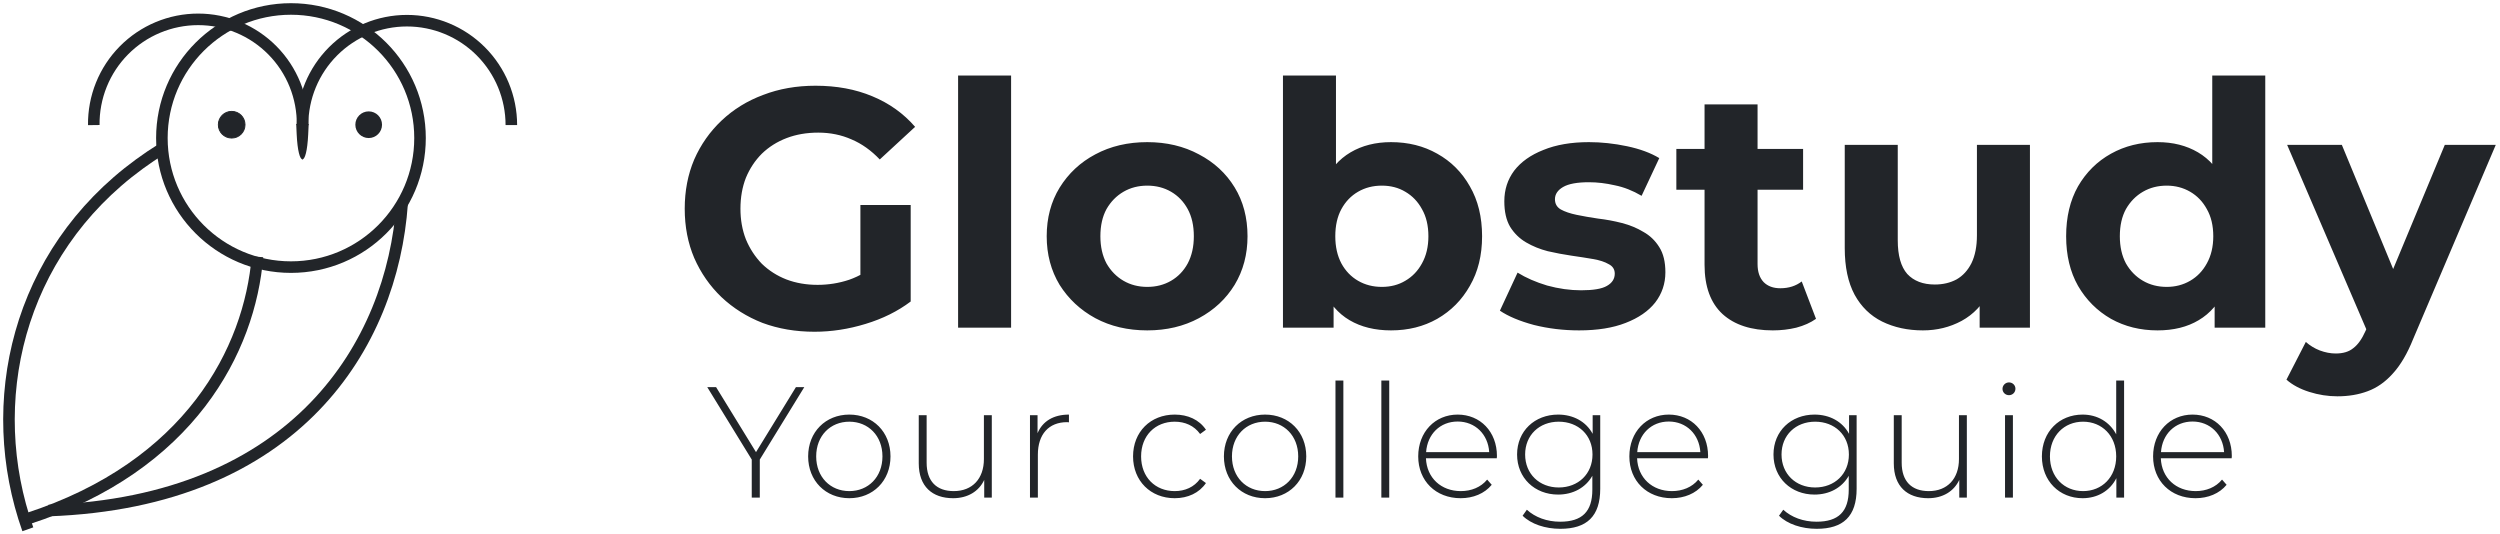 <svg width="206" height="44" viewBox="0 0 206 44" fill="none" xmlns="http://www.w3.org/2000/svg">
<path d="M67.117 27.336C65.568 27.336 64.14 27.093 62.833 26.608C61.545 26.104 60.416 25.395 59.445 24.48C58.493 23.565 57.746 22.492 57.205 21.26C56.682 20.028 56.421 18.675 56.421 17.2C56.421 15.725 56.682 14.372 57.205 13.14C57.746 11.908 58.502 10.835 59.473 9.92C60.444 9.005 61.582 8.305 62.889 7.82C64.196 7.316 65.633 7.064 67.201 7.064C68.937 7.064 70.496 7.353 71.877 7.932C73.277 8.511 74.453 9.351 75.405 10.452L72.493 13.14C71.784 12.393 71.009 11.843 70.169 11.488C69.329 11.115 68.414 10.928 67.425 10.928C66.473 10.928 65.605 11.077 64.821 11.376C64.037 11.675 63.356 12.104 62.777 12.664C62.217 13.224 61.778 13.887 61.461 14.652C61.162 15.417 61.013 16.267 61.013 17.2C61.013 18.115 61.162 18.955 61.461 19.72C61.778 20.485 62.217 21.157 62.777 21.736C63.356 22.296 64.028 22.725 64.793 23.024C65.577 23.323 66.436 23.472 67.369 23.472C68.265 23.472 69.133 23.332 69.973 23.052C70.832 22.753 71.662 22.259 72.465 21.568L75.041 24.844C73.977 25.647 72.736 26.263 71.317 26.692C69.917 27.121 68.517 27.336 67.117 27.336ZM70.897 24.256V16.892H75.041V24.844L70.897 24.256ZM78.947 27V6.224H83.314V27H78.947ZM94.536 27.224C92.931 27.224 91.503 26.888 90.252 26.216C89.02 25.544 88.04 24.629 87.312 23.472C86.603 22.296 86.248 20.961 86.248 19.468C86.248 17.956 86.603 16.621 87.312 15.464C88.04 14.288 89.02 13.373 90.252 12.72C91.503 12.048 92.931 11.712 94.536 11.712C96.123 11.712 97.542 12.048 98.792 12.72C100.043 13.373 101.023 14.279 101.732 15.436C102.442 16.593 102.796 17.937 102.796 19.468C102.796 20.961 102.442 22.296 101.732 23.472C101.023 24.629 100.043 25.544 98.792 26.216C97.542 26.888 96.123 27.224 94.536 27.224ZM94.536 23.64C95.264 23.64 95.918 23.472 96.496 23.136C97.075 22.8 97.532 22.324 97.868 21.708C98.204 21.073 98.372 20.327 98.372 19.468C98.372 18.591 98.204 17.844 97.868 17.228C97.532 16.612 97.075 16.136 96.496 15.8C95.918 15.464 95.264 15.296 94.536 15.296C93.808 15.296 93.155 15.464 92.576 15.8C91.998 16.136 91.531 16.612 91.176 17.228C90.84 17.844 90.672 18.591 90.672 19.468C90.672 20.327 90.84 21.073 91.176 21.708C91.531 22.324 91.998 22.8 92.576 23.136C93.155 23.472 93.808 23.64 94.536 23.64ZM114.62 27.224C113.295 27.224 112.156 26.944 111.204 26.384C110.252 25.824 109.524 24.975 109.02 23.836C108.516 22.679 108.264 21.223 108.264 19.468C108.264 17.695 108.525 16.239 109.048 15.1C109.589 13.961 110.336 13.112 111.288 12.552C112.24 11.992 113.351 11.712 114.62 11.712C116.039 11.712 117.308 12.029 118.428 12.664C119.567 13.299 120.463 14.195 121.116 15.352C121.788 16.509 122.124 17.881 122.124 19.468C122.124 21.036 121.788 22.399 121.116 23.556C120.463 24.713 119.567 25.619 118.428 26.272C117.308 26.907 116.039 27.224 114.62 27.224ZM105.716 27V6.224H110.084V14.988L109.804 19.44L109.888 23.92V27H105.716ZM113.864 23.64C114.592 23.64 115.236 23.472 115.796 23.136C116.375 22.8 116.832 22.324 117.168 21.708C117.523 21.073 117.7 20.327 117.7 19.468C117.7 18.591 117.523 17.844 117.168 17.228C116.832 16.612 116.375 16.136 115.796 15.8C115.236 15.464 114.592 15.296 113.864 15.296C113.136 15.296 112.483 15.464 111.904 15.8C111.325 16.136 110.868 16.612 110.532 17.228C110.196 17.844 110.028 18.591 110.028 19.468C110.028 20.327 110.196 21.073 110.532 21.708C110.868 22.324 111.325 22.8 111.904 23.136C112.483 23.472 113.136 23.64 113.864 23.64ZM130.116 27.224C128.828 27.224 127.587 27.075 126.392 26.776C125.216 26.459 124.283 26.067 123.592 25.6L125.048 22.464C125.739 22.893 126.551 23.248 127.484 23.528C128.436 23.789 129.369 23.92 130.284 23.92C131.292 23.92 132.001 23.799 132.412 23.556C132.841 23.313 133.056 22.977 133.056 22.548C133.056 22.193 132.888 21.932 132.552 21.764C132.235 21.577 131.805 21.437 131.264 21.344C130.723 21.251 130.125 21.157 129.472 21.064C128.837 20.971 128.193 20.849 127.54 20.7C126.887 20.532 126.289 20.289 125.748 19.972C125.207 19.655 124.768 19.225 124.432 18.684C124.115 18.143 123.956 17.443 123.956 16.584C123.956 15.632 124.227 14.792 124.768 14.064C125.328 13.336 126.131 12.767 127.176 12.356C128.221 11.927 129.472 11.712 130.928 11.712C131.955 11.712 133 11.824 134.064 12.048C135.128 12.272 136.015 12.599 136.724 13.028L135.268 16.136C134.54 15.707 133.803 15.417 133.056 15.268C132.328 15.1 131.619 15.016 130.928 15.016C129.957 15.016 129.248 15.147 128.8 15.408C128.352 15.669 128.128 16.005 128.128 16.416C128.128 16.789 128.287 17.069 128.604 17.256C128.94 17.443 129.379 17.592 129.92 17.704C130.461 17.816 131.049 17.919 131.684 18.012C132.337 18.087 132.991 18.208 133.644 18.376C134.297 18.544 134.885 18.787 135.408 19.104C135.949 19.403 136.388 19.823 136.724 20.364C137.06 20.887 137.228 21.577 137.228 22.436C137.228 23.369 136.948 24.2 136.388 24.928C135.828 25.637 135.016 26.197 133.952 26.608C132.907 27.019 131.628 27.224 130.116 27.224ZM146.083 27.224C144.31 27.224 142.928 26.776 141.939 25.88C140.95 24.965 140.455 23.612 140.455 21.82V8.604H144.823V21.764C144.823 22.399 144.991 22.893 145.327 23.248C145.663 23.584 146.12 23.752 146.699 23.752C147.39 23.752 147.978 23.565 148.463 23.192L149.639 26.272C149.191 26.589 148.65 26.832 148.015 27C147.399 27.149 146.755 27.224 146.083 27.224ZM138.131 15.632V12.272H148.575V15.632H138.131ZM158.447 27.224C157.196 27.224 156.076 26.981 155.087 26.496C154.116 26.011 153.36 25.273 152.819 24.284C152.278 23.276 152.007 21.997 152.007 20.448V11.936H156.375V19.804C156.375 21.055 156.636 21.979 157.159 22.576C157.7 23.155 158.456 23.444 159.427 23.444C160.099 23.444 160.696 23.304 161.219 23.024C161.742 22.725 162.152 22.277 162.451 21.68C162.75 21.064 162.899 20.299 162.899 19.384V11.936H167.267V27H163.123V22.856L163.879 24.06C163.375 25.105 162.628 25.899 161.639 26.44C160.668 26.963 159.604 27.224 158.447 27.224ZM177.782 27.224C176.363 27.224 175.084 26.907 173.946 26.272C172.807 25.619 171.902 24.713 171.23 23.556C170.576 22.399 170.25 21.036 170.25 19.468C170.25 17.881 170.576 16.509 171.23 15.352C171.902 14.195 172.807 13.299 173.946 12.664C175.084 12.029 176.363 11.712 177.782 11.712C179.051 11.712 180.162 11.992 181.114 12.552C182.066 13.112 182.803 13.961 183.326 15.1C183.848 16.239 184.11 17.695 184.11 19.468C184.11 21.223 183.858 22.679 183.354 23.836C182.85 24.975 182.122 25.824 181.17 26.384C180.236 26.944 179.107 27.224 177.782 27.224ZM178.538 23.64C179.247 23.64 179.891 23.472 180.47 23.136C181.048 22.8 181.506 22.324 181.842 21.708C182.196 21.073 182.374 20.327 182.374 19.468C182.374 18.591 182.196 17.844 181.842 17.228C181.506 16.612 181.048 16.136 180.47 15.8C179.891 15.464 179.247 15.296 178.538 15.296C177.81 15.296 177.156 15.464 176.578 15.8C175.999 16.136 175.532 16.612 175.178 17.228C174.842 17.844 174.674 18.591 174.674 19.468C174.674 20.327 174.842 21.073 175.178 21.708C175.532 22.324 175.999 22.8 176.578 23.136C177.156 23.472 177.81 23.64 178.538 23.64ZM182.486 27V23.92L182.57 19.44L182.29 14.988V6.224H186.658V27H182.486ZM192.604 32.656C191.82 32.656 191.046 32.535 190.28 32.292C189.515 32.049 188.89 31.713 188.404 31.284L190 28.176C190.336 28.475 190.719 28.708 191.148 28.876C191.596 29.044 192.035 29.128 192.464 29.128C193.08 29.128 193.566 28.979 193.92 28.68C194.294 28.4 194.63 27.924 194.928 27.252L195.712 25.404L196.048 24.928L201.452 11.936H205.652L198.848 27.924C198.363 29.137 197.803 30.089 197.168 30.78C196.552 31.471 195.862 31.956 195.096 32.236C194.35 32.516 193.519 32.656 192.604 32.656ZM195.18 27.588L188.46 11.936H192.968L198.176 24.536L195.18 27.588Z" fill="#222529"/>
<path d="M66.273 31.9H65.584L62.295 37.256L59.006 31.9H58.278L61.944 37.867V41H62.607V37.867L66.273 31.9ZM69.984 41.052C71.934 41.052 73.377 39.622 73.377 37.607C73.377 35.592 71.934 34.162 69.984 34.162C68.034 34.162 66.591 35.592 66.591 37.607C66.591 39.622 68.034 41.052 69.984 41.052ZM69.984 40.467C68.424 40.467 67.254 39.31 67.254 37.607C67.254 35.904 68.424 34.747 69.984 34.747C71.544 34.747 72.714 35.904 72.714 37.607C72.714 39.31 71.544 40.467 69.984 40.467ZM81.074 34.214V37.828C81.074 39.44 80.125 40.467 78.591 40.467C77.174 40.467 76.355 39.661 76.355 38.127V34.214H75.705V38.179C75.705 40.077 76.81 41.052 78.539 41.052C79.735 41.052 80.658 40.493 81.1 39.544V41H81.724V34.214H81.074ZM85.494 35.696V34.214H84.87V41H85.52V37.464C85.52 35.787 86.417 34.786 87.925 34.786C87.977 34.786 88.029 34.799 88.081 34.799V34.162C86.807 34.162 85.91 34.708 85.494 35.696ZM96.796 41.052C97.875 41.052 98.811 40.623 99.37 39.804L98.889 39.453C98.395 40.142 97.641 40.467 96.796 40.467C95.197 40.467 94.027 39.323 94.027 37.607C94.027 35.891 95.197 34.747 96.796 34.747C97.641 34.747 98.395 35.072 98.889 35.761L99.37 35.41C98.811 34.578 97.875 34.162 96.796 34.162C94.807 34.162 93.364 35.579 93.364 37.607C93.364 39.622 94.807 41.052 96.796 41.052ZM104.243 41.052C106.193 41.052 107.636 39.622 107.636 37.607C107.636 35.592 106.193 34.162 104.243 34.162C102.293 34.162 100.85 35.592 100.85 37.607C100.85 39.622 102.293 41.052 104.243 41.052ZM104.243 40.467C102.683 40.467 101.513 39.31 101.513 37.607C101.513 35.904 102.683 34.747 104.243 34.747C105.803 34.747 106.973 35.904 106.973 37.607C106.973 39.31 105.803 40.467 104.243 40.467ZM110.043 41H110.693V31.354H110.043V41ZM113.823 41H114.473V31.354H113.823V41ZM123.348 37.581C123.348 35.566 121.97 34.162 120.111 34.162C118.252 34.162 116.861 35.592 116.861 37.607C116.861 39.622 118.304 41.052 120.358 41.052C121.385 41.052 122.321 40.675 122.919 39.947L122.542 39.518C122.022 40.155 121.229 40.467 120.371 40.467C118.746 40.467 117.563 39.375 117.498 37.763H123.335C123.335 37.698 123.348 37.633 123.348 37.581ZM120.111 34.734C121.554 34.734 122.62 35.787 122.711 37.256H117.511C117.615 35.774 118.668 34.734 120.111 34.734ZM131.235 34.214V35.748C130.689 34.734 129.636 34.162 128.388 34.162C126.464 34.162 125.008 35.514 125.008 37.451C125.008 39.388 126.464 40.753 128.388 40.753C129.61 40.753 130.65 40.194 131.209 39.206V40.35C131.209 42.157 130.364 42.989 128.557 42.989C127.465 42.989 126.49 42.625 125.814 42.001L125.463 42.495C126.152 43.184 127.335 43.574 128.57 43.574C130.754 43.574 131.859 42.547 131.859 40.272V34.214H131.235ZM128.44 40.168C126.841 40.168 125.671 39.05 125.671 37.451C125.671 35.852 126.841 34.747 128.44 34.747C130.052 34.747 131.222 35.852 131.222 37.451C131.222 39.05 130.052 40.168 128.44 40.168ZM140.746 37.581C140.746 35.566 139.368 34.162 137.509 34.162C135.65 34.162 134.259 35.592 134.259 37.607C134.259 39.622 135.702 41.052 137.756 41.052C138.783 41.052 139.719 40.675 140.317 39.947L139.94 39.518C139.42 40.155 138.627 40.467 137.769 40.467C136.144 40.467 134.961 39.375 134.896 37.763H140.733C140.733 37.698 140.746 37.633 140.746 37.581ZM137.509 34.734C138.952 34.734 140.018 35.787 140.109 37.256H134.909C135.013 35.774 136.066 34.734 137.509 34.734ZM152.362 34.214V35.748C151.816 34.734 150.763 34.162 149.515 34.162C147.591 34.162 146.135 35.514 146.135 37.451C146.135 39.388 147.591 40.753 149.515 40.753C150.737 40.753 151.777 40.194 152.336 39.206V40.35C152.336 42.157 151.491 42.989 149.684 42.989C148.592 42.989 147.617 42.625 146.941 42.001L146.59 42.495C147.279 43.184 148.462 43.574 149.697 43.574C151.881 43.574 152.986 42.547 152.986 40.272V34.214H152.362ZM149.567 40.168C147.968 40.168 146.798 39.05 146.798 37.451C146.798 35.852 147.968 34.747 149.567 34.747C151.179 34.747 152.349 35.852 152.349 37.451C152.349 39.05 151.179 40.168 149.567 40.168ZM161.418 34.214V37.828C161.418 39.44 160.469 40.467 158.935 40.467C157.518 40.467 156.699 39.661 156.699 38.127V34.214H156.049V38.179C156.049 40.077 157.154 41.052 158.883 41.052C160.079 41.052 161.002 40.493 161.444 39.544V41H162.068V34.214H161.418ZM165.539 32.563C165.838 32.563 166.072 32.329 166.072 32.03C166.072 31.744 165.838 31.51 165.539 31.51C165.24 31.51 165.006 31.757 165.006 32.043C165.006 32.329 165.24 32.563 165.539 32.563ZM165.214 41H165.864V34.214H165.214V41ZM174.375 31.354V35.787C173.829 34.76 172.815 34.162 171.606 34.162C169.695 34.162 168.252 35.566 168.252 37.607C168.252 39.635 169.695 41.052 171.606 41.052C172.828 41.052 173.855 40.454 174.388 39.401V41H175.025V31.354H174.375ZM171.645 40.467C170.085 40.467 168.915 39.31 168.915 37.607C168.915 35.904 170.085 34.747 171.645 34.747C173.205 34.747 174.375 35.904 174.375 37.607C174.375 39.31 173.205 40.467 171.645 40.467ZM183.902 37.581C183.902 35.566 182.524 34.162 180.665 34.162C178.806 34.162 177.415 35.592 177.415 37.607C177.415 39.622 178.858 41.052 180.912 41.052C181.939 41.052 182.875 40.675 183.473 39.947L183.096 39.518C182.576 40.155 181.783 40.467 180.925 40.467C179.3 40.467 178.117 39.375 178.052 37.763H183.889C183.889 37.698 183.902 37.633 183.902 37.581ZM180.665 34.734C182.108 34.734 183.174 35.787 183.265 37.256H178.065C178.169 35.774 179.222 34.734 180.665 34.734Z" fill="#222529"/>
<g clip-path="url(#clip0_288_375)">
<path d="M23.975 22.01C29.849 22.01 34.61 17.248 34.61 11.374C34.61 5.501 29.849 0.739 23.975 0.739C18.101 0.739 13.339 5.501 13.339 11.374C13.339 17.248 18.101 22.01 23.975 22.01Z" stroke="#222529" stroke-width="0.952" stroke-miterlimit="10"/>
<path d="M24.93 10.307C24.93 8.025 25.837 5.837 27.45 4.224C29.063 2.611 31.251 1.705 33.532 1.705C35.814 1.705 38.002 2.611 39.615 4.224C41.228 5.837 42.135 8.025 42.135 10.307" stroke="#222529" stroke-width="0.952" stroke-miterlimit="10"/>
<path d="M7.728 10.307C7.714 9.168 7.926 8.038 8.351 6.981C8.777 5.925 9.408 4.964 10.209 4.153C11.009 3.343 11.962 2.699 13.013 2.26C14.064 1.821 15.191 1.595 16.33 1.595C17.469 1.595 18.596 1.821 19.647 2.26C20.698 2.699 21.651 3.343 22.451 4.153C23.252 4.964 23.883 5.925 24.309 6.981C24.734 8.038 24.946 9.168 24.931 10.307" stroke="#222529" stroke-width="0.952" stroke-miterlimit="10"/>
<path d="M21.214 21.157C20.584 28.826 15.664 38.412 2.243 42.751" stroke="#222529" stroke-width="0.952" stroke-miterlimit="10"/>
<path d="M33.134 16.785C32.314 28.417 24.41 41.339 4.003 42.07" stroke="#222529" stroke-width="0.952" stroke-miterlimit="10"/>
<path d="M2.293 43.614C-1.387 33.229 1.389 20.901 11.48 13.523C12.074 13.089 12.73 12.643 13.375 12.245" stroke="#222529" stroke-width="0.952" stroke-miterlimit="10"/>
<path d="M19.09 11.375C19.697 11.375 20.189 10.883 20.189 10.277C20.189 9.67 19.697 9.178 19.09 9.178C18.483 9.178 17.991 9.67 17.991 10.277C17.991 10.883 18.483 11.375 19.09 11.375Z" stroke="#222529" stroke-width="0.079" stroke-miterlimit="10"/>
<path d="M30.38 11.375C30.987 11.375 31.479 10.883 31.479 10.277C31.479 9.67 30.987 9.178 30.38 9.178C29.773 9.178 29.281 9.67 29.281 10.277C29.281 10.883 29.773 11.375 30.38 11.375Z" fill="#222529"/>
<path d="M19.09 11.375C19.697 11.375 20.189 10.883 20.189 10.277C20.189 9.67 19.697 9.178 19.09 9.178C18.483 9.178 17.991 9.67 17.991 10.277C17.991 10.883 18.483 11.375 19.09 11.375Z" fill="#222529"/>
<path d="M24.93 13.123V10.307" stroke="#222529" stroke-width="0.079" stroke-miterlimit="10"/>
<path d="M24.407 10.214L24.446 11.062C24.575 13.809 25.263 13.823 25.395 11.081L25.436 10.221L24.407 10.214Z" fill="#222529"/>
</g>
<defs>
<clipPath id="clip0_288_375">
<rect width="42.874" height="43.983" fill="white"/>
</clipPath>
</defs>
</svg>
